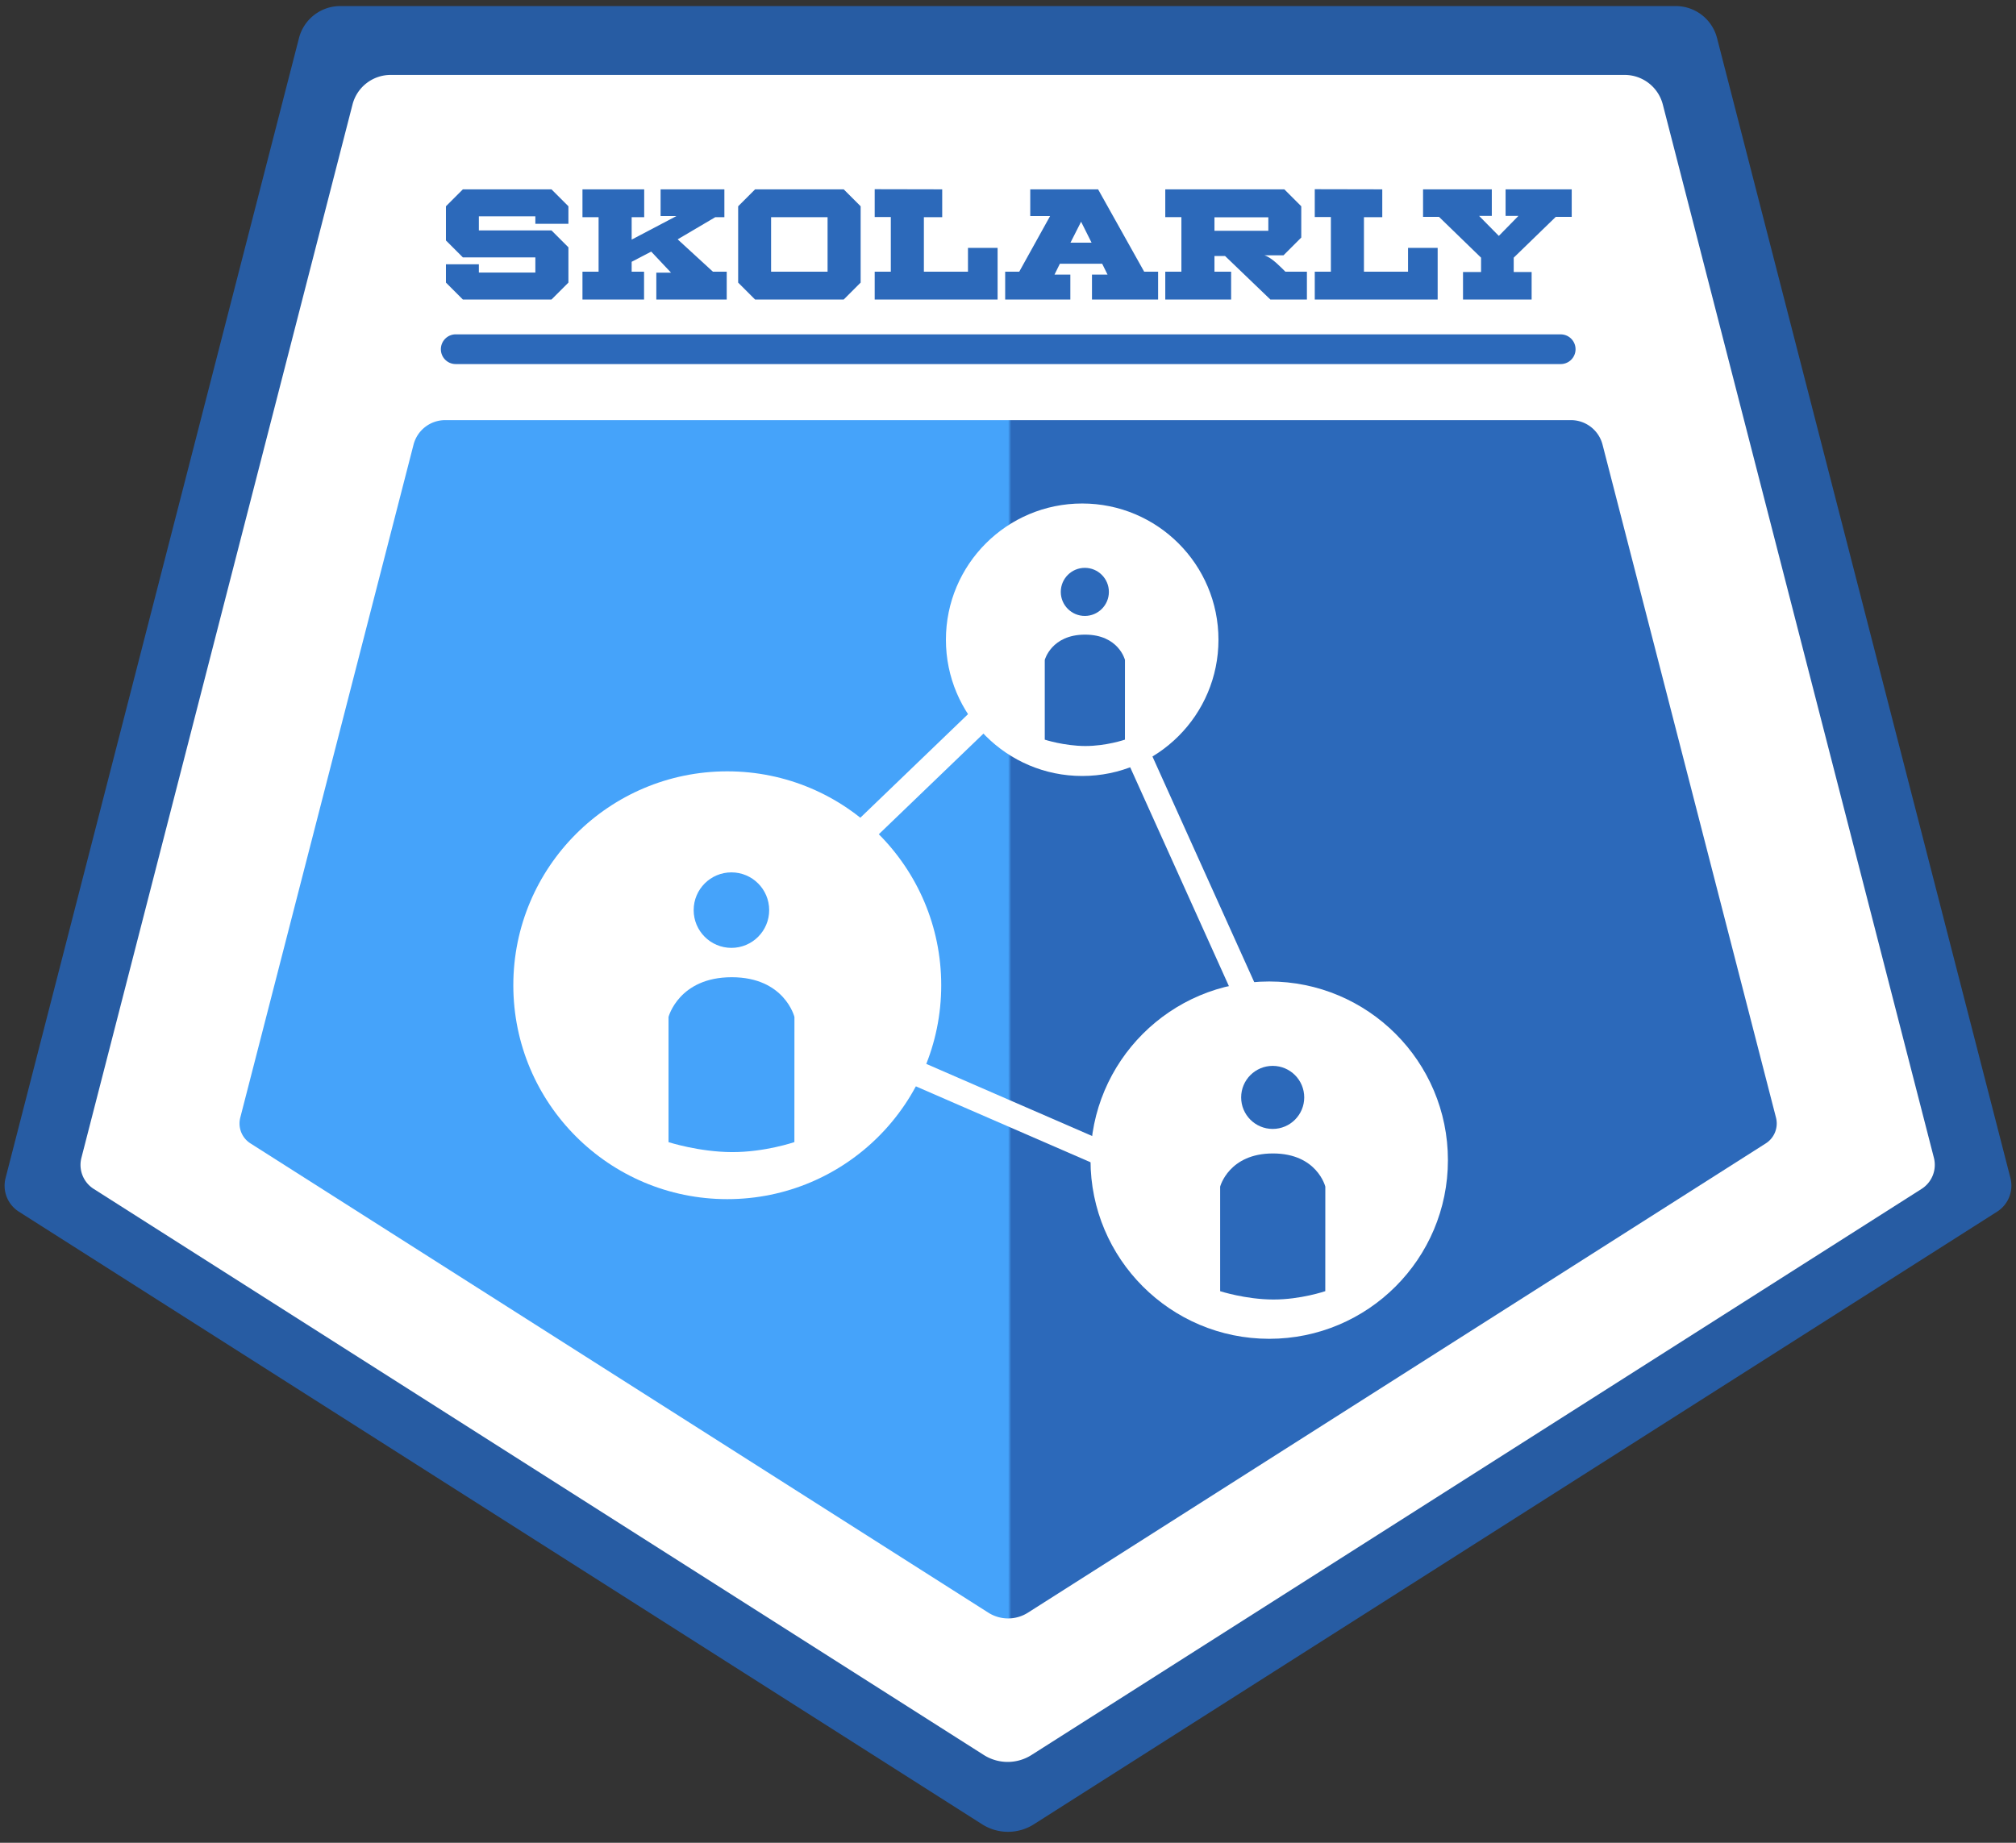 <?xml version="1.0" encoding="UTF-8" standalone="no"?>
<!-- Created with Inkscape (http://www.inkscape.org/) -->

<svg
   width="210mm"
   height="192mm"
   viewBox="0 0 210 192"
   version="1.1"
   id="svg1"
   xml:space="preserve"
   inkscape:version="1.3 (0e150ed6c4, 2023-07-21)"
   sodipodi:docname="logo_ink.svg"
   xmlns:inkscape="http://www.inkscape.org/namespaces/inkscape"
   xmlns:sodipodi="http://sodipodi.sourceforge.net/DTD/sodipodi-0.dtd"
   xmlns:xlink="http://www.w3.org/1999/xlink"
   xmlns="http://www.w3.org/2000/svg"
   xmlns:svg="http://www.w3.org/2000/svg"><rect x="0" y="0" width="210" height="192" fill="#333333" stroke="none"/><sodipodi:namedview
     id="namedview1"
     pagecolor="#ffffff"
     bordercolor="#000000"
     borderopacity="0.25"
     inkscape:showpageshadow="2"
     inkscape:pageopacity="0.0"
     inkscape:pagecheckerboard="0"
     inkscape:deskcolor="#d1d1d1"
     inkscape:document-units="cm"
     showguides="false"
     inkscape:zoom="1"
     inkscape:cx="566"
     inkscape:cy="219.5"
     inkscape:window-width="2400"
     inkscape:window-height="1261"
     inkscape:window-x="-9"
     inkscape:window-y="-9"
     inkscape:window-maximized="1"
     inkscape:current-layer="layer1"><sodipodi:guide
       position="0,178.1"
       orientation="-1,0"
       id="guide1"
       inkscape:locked="false"
       inkscape:label=""
       inkscape:color="rgb(0,134,229)" /><sodipodi:guide
       position="210,117.466"
       orientation="-1,0"
       id="guide2"
       inkscape:locked="false"
       inkscape:label=""
       inkscape:color="rgb(0,134,229)" /><sodipodi:guide
       position="105,-33.054"
       orientation="-1,0"
       id="guide3"
       inkscape:locked="false"
       inkscape:label=""
       inkscape:color="rgb(0,134,229)" /><sodipodi:guide
       position="162.472,-64.345"
       orientation="0,-1"
       id="guide5"
       inkscape:locked="false" /><sodipodi:guide
       position="50.514,83.676"
       orientation="0,-1"
       id="guide16"
       inkscape:locked="false" /><sodipodi:guide
       position="52,87.523"
       orientation="-1,0"
       id="guide17"
       inkscape:locked="false"
       inkscape:label=""
       inkscape:color="rgb(0,134,229)" /><sodipodi:guide
       position="158,85.967"
       orientation="-1,0"
       id="guide18"
       inkscape:locked="false"
       inkscape:label=""
       inkscape:color="rgb(0,134,229)" /><sodipodi:guide
       position="80,29.976"
       orientation="-1,0"
       id="guide24"
       inkscape:locked="false"
       inkscape:label=""
       inkscape:color="rgb(0,134,229)" /><sodipodi:guide
       position="90,22.468"
       orientation="-1,0"
       id="guide25"
       inkscape:locked="false"
       inkscape:label=""
       inkscape:color="rgb(0,134,229)" /><sodipodi:guide
       position="91.083,12.579"
       orientation="0,-1"
       id="guide26"
       inkscape:locked="false" /><sodipodi:guide
       position="86.42,25.676"
       orientation="0,-1"
       id="guide27"
       inkscape:locked="false" /><sodipodi:guide
       position="85,29.281"
       orientation="-1,0"
       id="guide28"
       inkscape:locked="false"
       inkscape:label=""
       inkscape:color="rgb(0,134,229)" /><sodipodi:guide
       position="90.058,22.526"
       orientation="0,-1"
       id="guide29"
       inkscape:locked="false" /><sodipodi:guide
       position="53.446,91.855"
       orientation="0,-1"
       id="guide32"
       inkscape:locked="false" /><sodipodi:guide
       position="138.311,93.244"
       orientation="0,-1"
       id="guide33"
       inkscape:locked="false" /><sodipodi:guide
       position="144.529,90.466"
       orientation="0,-1"
       id="guide34"
       inkscape:locked="false" /></sodipodi:namedview><defs
     id="defs1"><rect
       x="110.309"
       y="96.167"
       width="400.222"
       height="97.581"
       id="rect36" /><inkscape:path-effect
       effect="fillet_chamfer"
       id="path-effect36"
       is_visible="true"
       lpeversion="1"
       nodesatellites_param="F,0,0,1,0,1.385,0,1 @ F,0,1,1,0,1.385,0,1 @ F,0,0,1,0,1.382,0,1 @ F,0,0,1,0,1.39,0,1"
       radius="0"
       unit="px"
       method="auto"
       mode="F"
       chamfer_steps="1"
       flexible="false"
       use_knot_distance="true"
       apply_no_radius="true"
       apply_with_radius="true"
       only_selected="false"
       hide_knots="false" /><linearGradient
       id="linearGradient18"
       inkscape:collect="always"><stop
         style="stop-color:#45a3fa;stop-opacity:1;"
         offset="0.5"
         id="stop18" /><stop
         style="stop-color:#2c69ba;stop-opacity:1;"
         offset="0.502"
         id="stop19" /></linearGradient><inkscape:path-effect
       effect="fillet_chamfer"
       id="path-effect16"
       is_visible="true"
       lpeversion="1"
       nodesatellites_param="F,0,0,1,0,3.442,0,1 @ F,0,0,1,0,2.327,0,1 @ F,0,0,1,0,3.191,0,1 @ F,0,0,1,0,2.334,0,1 @ F,0,0,1,0,3.445,0,1"
       radius="0"
       unit="px"
       method="auto"
       mode="F"
       chamfer_steps="1"
       flexible="false"
       use_knot_distance="true"
       apply_no_radius="true"
       apply_with_radius="true"
       only_selected="false"
       hide_knots="false" /><inkscape:path-effect
       effect="fillet_chamfer"
       id="path-effect13"
       is_visible="true"
       lpeversion="1"
       nodesatellites_param="F,0,0,1,0,3.442,0,1 @ F,0,0,1,0,2.327,0,1 @ F,0,0,1,0,3.191,0,1 @ F,0,0,1,0,2.334,0,1 @ F,0,0,1,0,3.445,0,1"
       radius="0"
       unit="px"
       method="auto"
       mode="F"
       chamfer_steps="1"
       flexible="false"
       use_knot_distance="true"
       apply_no_radius="true"
       apply_with_radius="true"
       only_selected="false"
       hide_knots="false" /><linearGradient
       id="swatch8"
       inkscape:swatch="solid"><stop
         style="stop-color:#ffffff;stop-opacity:1;"
         offset="0"
         id="stop8" /></linearGradient><inkscape:path-effect
       effect="fillet_chamfer"
       id="path-effect13-8"
       is_visible="true"
       lpeversion="1"
       nodesatellites_param="F,0,0,1,0,3.442,0,1 @ F,0,0,1,0,2.327,0,1 @ F,0,0,1,0,3.191,0,1 @ F,0,0,1,0,2.334,0,1 @ F,0,0,1,0,3.445,0,1"
       radius="0"
       unit="px"
       method="auto"
       mode="F"
       chamfer_steps="1"
       flexible="false"
       use_knot_distance="true"
       apply_no_radius="true"
       apply_with_radius="true"
       only_selected="false"
       hide_knots="false" /><linearGradient
       inkscape:collect="always"
       xlink:href="#linearGradient18"
       id="linearGradient19"
       x1="0.479"
       y1="173.921"
       x2="209.52"
       y2="173.921"
       gradientUnits="userSpaceOnUse" /></defs><g
     inkscape:label="Capa 1"
     inkscape:groupmode="layer"
     id="layer1"
     transform="translate(0,-64.558)"><path
       style="display:inline;fill:#275ca3;fill-opacity:1;stroke:none;stroke-width:2.965;stroke-linejoin:round;stroke-dasharray:none;stroke-opacity:1"
       d="M 31.144,68.523 0.58,187.299 a 3.204,3.204 68.446 0 0 1.383,3.502 L 102.308,254.633 a 5.016,5.016 180 0 0 5.385,-2e-5 l 100.338,-63.829 a 3.215,3.215 111.554 0 0 1.388,-3.513 l -30.56,-118.765 a 4.443,4.443 37.785 0 0 -4.303,-3.336 H 35.443 a 4.439,4.439 142.215 0 0 -4.299,3.333 z"
       id="path13"
       inkscape:label="contenedor azul"
       inkscape:original-d="M 32.001147,65.189819 0,189.55225 105.00031,256.34611 210.00061,189.55122 178.0005,65.189819 Z"
       inkscape:path-effect="#path-effect13" /><path
       style="display:inline;fill:#ffffff;fill-opacity:1;stroke:none;stroke-width:2.965;stroke-linejoin:round;stroke-dasharray:none;stroke-opacity:1"
       d="M 31.144,68.523 0.58,187.299 a 3.204,3.204 68.446 0 0 1.383,3.502 L 102.308,254.633 a 5.016,5.016 180 0 0 5.385,-2e-5 l 100.338,-63.829 a 3.215,3.215 111.554 0 0 1.388,-3.513 l -30.56,-118.765 a 4.443,4.443 37.785 0 0 -4.303,-3.336 H 35.443 a 4.439,4.439 142.215 0 0 -4.299,3.333 z"
       id="path13-6"
       inkscape:label="contenedor blanco"
       transform="matrix(0.924,0,0,0.924,7.944,12.129)"
       inkscape:original-d="M 32.001147,65.189819 0,189.55225 105.00031,256.34611 210.00061,189.55122 178.0005,65.189819 Z"
       inkscape:path-effect="#path-effect13-8" /><path
       style="display:inline;fill:url(#linearGradient19);stroke:none;stroke-width:2.965;stroke-linejoin:round;stroke-dasharray:none;stroke-opacity:1"
       d="M 24.142,95.76 0.58,187.299 A 3.204,3.204 68.448 0 0 1.963,190.801 L 102.308,254.633 a 5.016,5.016 180 0 0 5.385,-2e-5 l 100.338,-63.829 a 3.213,3.213 111.544 0 0 1.387,-3.513 L 185.832,95.76 a 4.445,4.445 37.775 0 0 -4.304,-3.336 l -153.086,0.002 a 4.44,4.44 142.217 0 0 -4.299,3.333 z"
       id="path15"
       inkscape:label="contenedor izq"
       inkscape:path-effect="#path-effect16"
       inkscape:original-d="M 24.999686,92.426629 0,189.55225 105.00031,256.34611 210.00061,189.55122 184.97222,92.424258 Z"
       transform="matrix(0.766,0,0,0.766,24.584,37.534)"
       sodipodi:nodetypes="cccccc"
       sodipodi:insensitive="true" /><path
       style="fill:#e30000;fill-opacity:0;stroke:#ffffff;stroke-width:2.576;stroke-linejoin:round;stroke-dasharray:none;stroke-opacity:1"
       d="m 112.423,129.606 -38.756,37.284 56.417,24.529 4.906,-11.774 z"
       id="path32"
       inkscape:label="trinagulo" /><g
       id="g32-1"
       transform="matrix(0.835,0,0,0.835,42.031,-8.192)"
       style="display:inline"><circle
         style="display:inline;fill:#ffffff;fill-opacity:1;stroke:none;stroke-width:2.965;stroke-linejoin:round;stroke-dasharray:none;stroke-opacity:1"
         id="circle31-0"
         cy="166.952"
         cx="84.667"
         r="17" /><path
         style="fill:#2c69ba;fill-opacity:1;stroke:none;stroke-width:2.965;stroke-linejoin:round;stroke-dasharray:none;stroke-opacity:1"
         d="m 79.999,179.421 c 0,0 2.413,0.781 5.033,0.792 2.619,0.012 4.968,-0.795 4.968,-0.795 l 0.004,-9.945 c 0,0 -0.781,-3.158 -4.982,-3.158 -4.2,0 -5.023,3.158 -5.023,3.158 z"
         id="path31-1"
         sodipodi:nodetypes="csccscc" /><circle
         style="fill:#2c69ba;fill-opacity:1;stroke:none;stroke-width:2.965;stroke-linejoin:round;stroke-dasharray:none;stroke-opacity:1"
         id="circle32-8"
         cx="84.997"
         cy="160.982"
         r="3" /></g><g
       id="g31"
       style="display:inline"
       transform="matrix(1.311,0,0,1.311,-35.241,-51.663)"><circle
         style="display:inline;fill:#ffffff;fill-opacity:1;stroke:none;stroke-width:2.965;stroke-linejoin:round;stroke-dasharray:none;stroke-opacity:1"
         id="path22"
         cy="166.952"
         cx="84.667"
         r="17" /><path
         style="fill:#45a3fa;fill-opacity:1;stroke:none;stroke-width:2.965;stroke-linejoin:round;stroke-dasharray:none;stroke-opacity:1"
         d="m 79.999,179.421 c 0,0 2.413,0.781 5.033,0.792 2.619,0.012 4.968,-0.795 4.968,-0.795 l 0.004,-9.945 c 0,0 -0.781,-3.158 -4.982,-3.158 -4.2,0 -5.023,3.158 -5.023,3.158 z"
         id="path29"
         sodipodi:nodetypes="csccscc" /><circle
         style="fill:#45a3fa;fill-opacity:1;stroke:none;stroke-width:2.965;stroke-linejoin:round;stroke-dasharray:none;stroke-opacity:1"
         id="path30"
         cx="84.997"
         cy="160.982"
         r="3" /></g><g
       id="g32"
       transform="matrix(1.095,0,0,1.095,39.5,2.622)"><circle
         style="display:inline;fill:#ffffff;fill-opacity:1;stroke:none;stroke-width:2.965;stroke-linejoin:round;stroke-dasharray:none;stroke-opacity:1"
         id="circle31"
         cy="166.952"
         cx="84.667"
         r="17" /><path
         style="fill:#2c69ba;fill-opacity:1;stroke:none;stroke-width:2.965;stroke-linejoin:round;stroke-dasharray:none;stroke-opacity:1"
         d="m 79.999,179.421 c 0,0 2.413,0.781 5.033,0.792 2.619,0.012 4.968,-0.795 4.968,-0.795 l 0.004,-9.945 c 0,0 -0.781,-3.158 -4.982,-3.158 -4.2,0 -5.023,3.158 -5.023,3.158 z"
         id="path31"
         sodipodi:nodetypes="csccscc" /><circle
         style="fill:#2c69ba;fill-opacity:1;stroke:none;stroke-width:2.965;stroke-linejoin:round;stroke-dasharray:none;stroke-opacity:1"
         id="circle32"
         cx="84.997"
         cy="160.982"
         r="3" /></g><path
       style="fill:#2c69ba;fill-opacity:1;stroke:none;stroke-width:1.965;stroke-linejoin:round;stroke-dasharray:none;stroke-opacity:1"
       d="m 158.005,100.145 v 0.003 a 1.385,1.385 135 0 1 -1.385,1.385 H 53.383 a 1.382,1.382 45 0 1 -1.382,-1.382 v -0.006 a 1.389,1.389 135.001 0 1 1.39,-1.389 l 103.228,0.003 a 1.385,1.385 45.001 0 1 1.385,1.385 z"
       id="path36"
       transform="matrix(1.115,0,0,1.115,-12.056,-10.719)"
       inkscape:original-d="M 158.00515,98.759429 V 101.5336 H 52.00188 v -2.777094 z"
       inkscape:path-effect="#path-effect36" /><path
       style="font-family:Winner-WideExtraBold;-inkscape-font-specification:Winner-WideExtraBold;white-space:pre;fill:#2c69ba;stroke-width:7.427;stroke-linejoin:round"
       d="m 121.733,100.822 h -2.88 v -0.648 h -4.92 v 1.224 h 6.324 l 1.476,1.476 v 3.072 l -1.476,1.476 h -7.716 l -1.476,-1.476 v -1.596 h 2.868 v 0.72 h 4.92 v -1.32 h -6.312 l -1.476,-1.476 v -2.976 l 1.476,-1.476 h 7.716 l 1.476,1.476 z m 12.588,4.176 h 1.2 v 2.424 h -6.132 v -2.34 h 1.284 l -1.728,-1.836 -1.704,0.888 v 0.864 h 1.08 v 2.424 h -5.364 v -2.424 h 1.404 v -4.752 h -1.404 v -2.424 h 5.376 v 2.424 h -1.092 v 1.956 l 3.9,-2.052 h -1.38 v -2.328 h 5.556 v 2.424 h -0.792 l -3.276,1.932 z m 11.388,-7.176 1.476,1.476 v 6.648 l -1.476,1.476 h -7.716 l -1.476,-1.476 v -6.648 l 1.476,-1.476 z m -1.404,2.424 h -4.92 v 4.752 h 4.92 z m 12.228,2.676 h 2.58 v 4.5 h -10.704 v -2.424 h 1.404 v -4.764 h -1.404 v -2.424 l 5.88,0.012 v 2.424 h -1.596 v 4.752 h 3.84 z m 15.348,2.076 h 1.212 v 2.424 h -5.76 v -2.172 h 1.356 l -0.468,-0.948 h -3.684 l -0.468,0.948 h 1.38 v 2.172 h -5.676 v -2.424 h 1.224 l 2.688,-4.848 h -1.728 v -2.328 h 5.928 l -0.012,0.012 z m -6.42,-2.532 h 1.836 l -0.912,-1.824 z m 18.72,2.532 h 1.872 v 2.424 h -3.18 l -3.948,-3.792 h -0.924 v 1.368 h 1.452 v 2.424 h -5.736 v -2.424 h 1.404 v -4.752 h -1.404 v -2.424 h 10.368 l 1.476,1.476 v 2.724 l -1.548,1.548 h -1.656 q 0.564,0.168 1.56,1.164 z m -6.18,-4.74 v 1.176 h 4.692 v -1.176 z m 16.86,2.664 h 2.58 v 4.5 h -10.704 v -2.424 h 1.404 v -4.764 h -1.404 v -2.424 l 5.88,0.012 v 2.424 h -1.596 v 4.752 h 3.84 z m 12.864,-2.7 -3.66,3.552 v 1.248 h 1.56 v 2.4 h -5.976 v -2.4 h 1.572 v -1.248 l -3.66,-3.552 h -1.392 v -2.4 h 5.988 v 2.316 h -1.104 l 1.716,1.74 1.704,-1.74 h -1.116 v -2.316 h 5.76 v 2.4 z"
       id="text36"
       transform="matrix(1.196,0,0,1.196,-86.383,-32.709)"
       aria-label="SKOLARLY" /></g></svg>
